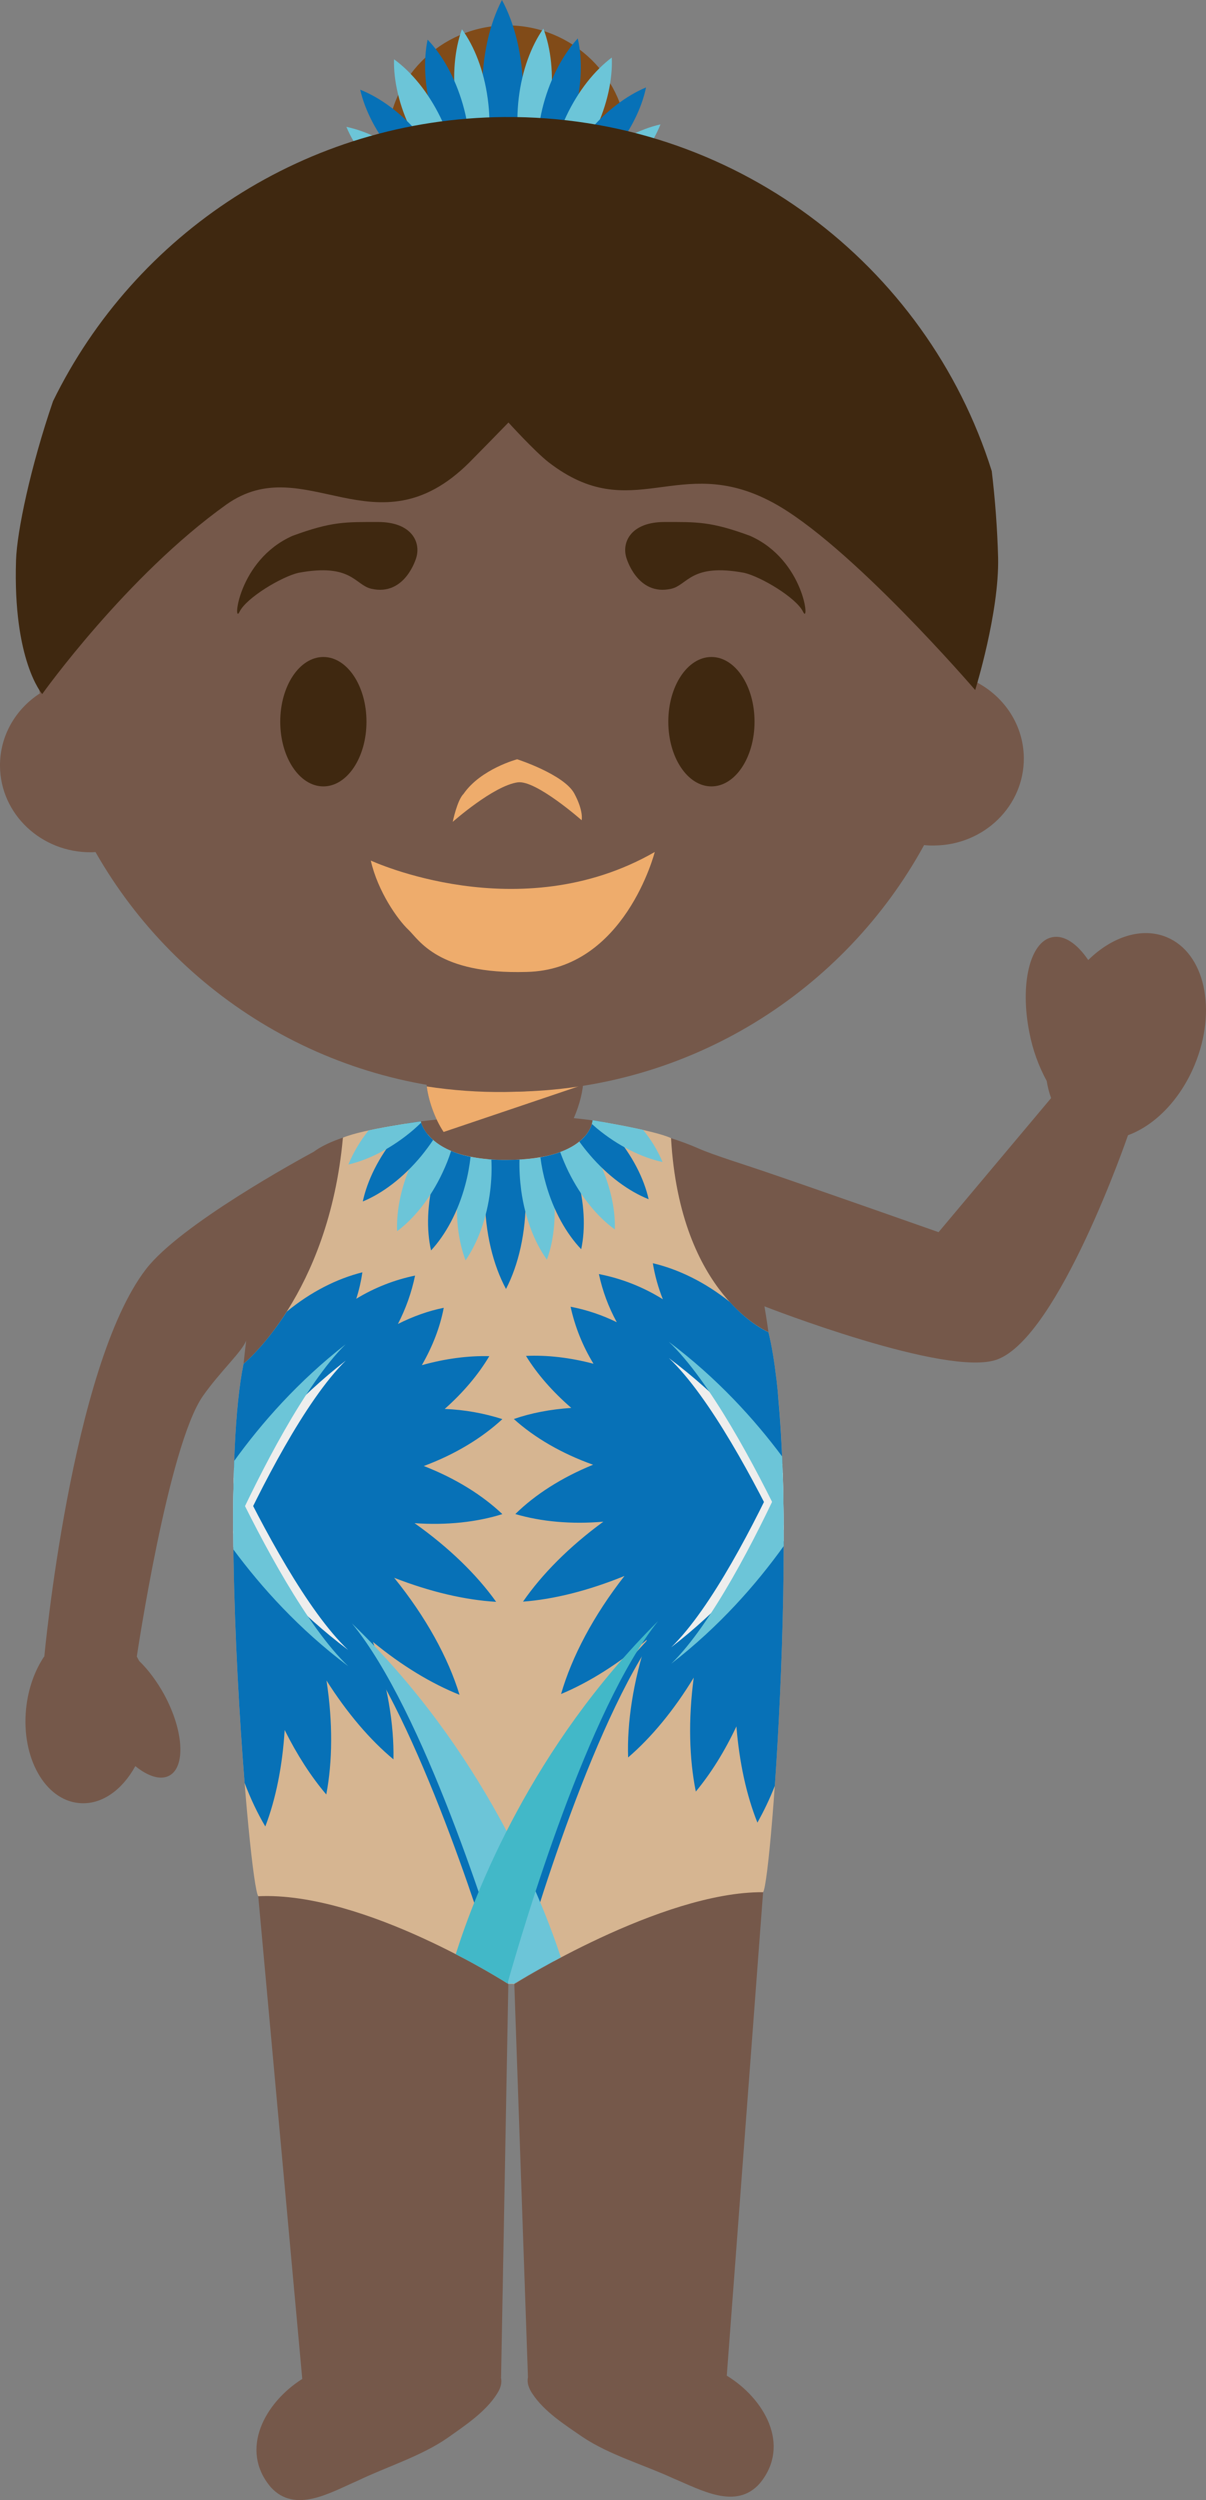 <svg version="1.1" xmlns="http://www.w3.org/2000/svg" xmlns:xlink="http://www.w3.org/1999/xlink" width="55.94" height="115.912" viewBox="0,0,55.94,115.912"><rect x="0" y="0" width="55.94" height="115.912" fill="#808080" stroke="none"/><g transform="translate(-211.001,-122.798)"><g data-paper-data="{&quot;isPaintingLayer&quot;:true}" fill-rule="evenodd" stroke="none" stroke-width="1" stroke-linecap="butt" stroke-linejoin="miter" stroke-miterlimit="10" stroke-dasharray="" stroke-dashoffset="0" style="mix-blend-mode: normal"><path d="M235.49,233.008l-0.633,-18.228c0,0 4.085,-4.535 5.968,-5.076c1.354,-0.392 5.572,0.821 5.572,0.821l-1.684,22.411h-0.009c1.736,1.053 3.01,3.222 1.54,4.999c-1.107,1.258 -2.758,0.285 -4.014,-0.232c-1.385,-0.641 -2.97,-1.086 -4.227,-1.932c-0.812,-0.56 -1.76,-1.16 -2.311,-1.998c-0.172,-0.258 -0.257,-0.52 -0.201,-0.765M225.026,233.09h-0.005l-2.041,-22.377c0,0 4.136,-1.292 5.488,-0.936c1.911,0.504 6.112,5.005 6.112,5.005l-0.337,18.237h-0.007c0.06,0.256 -0.013,0.505 -0.183,0.766c-0.535,0.844 -1.479,1.465 -2.286,2.037c-1.243,0.862 -2.818,1.334 -4.19,1.997c-1.249,0.537 -2.882,1.536 -4.013,0.296c-1.49,-1.754 -0.258,-3.943 1.462,-5.025M212.21,202.033c0.095,-0.95 0.408,-1.8 0.854,-2.457c-0.005,0.042 -0.011,0.06 -0.011,0.06c0,0 1.245,-13.49 4.722,-17.999c1.593,-2.07 7.132,-5.09 7.777,-5.439c1.216,-0.9 3.99,-1.318 5.708,-1.494c-0.294,-0.632 -0.475,-1.318 -0.48,-1.819l7.277,-0.058c0.005,0.5 -0.167,1.185 -0.441,1.813c1.69,0.149 4.156,0.685 5.77,1.398c0.717,0.318 2.21,0.775 2.948,1.03c2.226,0.753 8.202,2.857 8.202,2.857l5.22,-6.216c-0.093,-0.257 -0.161,-0.523 -0.203,-0.793c-0.382,-0.7 -0.653,-1.456 -0.803,-2.24c-0.45,-2.23 0.02,-4.22 1.055,-4.425c0.556,-0.118 1.16,0.3 1.673,1.057c1.105,-1.082 2.483,-1.538 3.64,-1.06c1.772,0.735 2.35,3.382 1.297,5.92c-0.674,1.628 -1.858,2.812 -3.092,3.262c0,0 -3.205,9.34 -6.065,10.397c-2.31,0.86 -10.802,-2.464 -10.802,-2.464v-0.018c1.671,9.672 0.123,24.46 0.123,24.46l-23.825,0.189c0,0 -1.532,-13.401 -0.332,-23.055v0.005c-0.183,0.514 -1.207,1.433 -2.014,2.584c-1.613,2.323 -3.061,12.072 -3.061,12.072c0.031,0.065 0.071,0.13 0.107,0.203c0.413,0.398 0.823,0.941 1.167,1.567c0.897,1.659 1,3.337 0.234,3.752c-0.413,0.222 -0.988,0.035 -1.577,-0.441c-0.616,1.124 -1.588,1.814 -2.615,1.712c-1.575,-0.145 -2.677,-2.1 -2.453,-4.36" data-paper-data="{&quot;origPos&quot;:null}" fill="#75584a"/><path d="M231.578,175.279c-0.417,-0.623 -0.707,-1.487 -0.781,-2.11c2.402,0.37 4.85,0.342 7.243,-0.082l-0.01,0.013l-6.452,2.18" fill="#eeac6c"/><path d="M246.645,184.557c1.532,6.312 0.16,25.423 -0.248,25.969c-4.736,-0.031 -11.54,4.255 -11.54,4.255l-0.276,0.002c0,0 -6.675,-4.3 -11.6,-4.07c-0.417,-0.541 -1.92,-18.635 -0.683,-24.684c0,0 3.949,-3.186 4.609,-10.487c1.02,-0.412 3.614,-0.752 3.614,-0.752c0,0 0.303,1.814 4.03,1.785c3.858,-0.03 3.938,-1.839 3.938,-1.839c0,0 2.871,0.466 3.638,0.829c0.418,7.32 4.518,8.992 4.518,8.992" fill="#d6b591"/><path d="M231.631,188.121c0.908,0.036 1.807,0.195 2.672,0.472c-0.943,0.872 -2.185,1.632 -3.645,2.174c1.464,0.569 2.706,1.341 3.645,2.23c-1.18,0.371 -2.581,0.525 -4.073,0.42c1.597,1.131 2.889,2.391 3.784,3.647c-1.435,-0.085 -3.055,-0.461 -4.73,-1.115c1.47,1.812 2.507,3.707 3.032,5.425c-1.295,-0.516 -2.675,-1.347 -4.015,-2.451c0.67,1.953 0.983,3.827 0.95,5.444c-1.093,-0.906 -2.156,-2.158 -3.106,-3.656c0.3,1.944 0.28,3.765 -0.01,5.285c-0.699,-0.823 -1.355,-1.832 -1.93,-2.99c-0.103,1.677 -0.413,3.209 -0.898,4.473c-0.354,-0.597 -0.677,-1.273 -0.96,-2.017c-0.478,-5.972 -0.877,-15.391 -0.05,-19.432c0,0 0.955,-0.775 2.008,-2.422c1.105,-0.911 2.32,-1.525 3.505,-1.822c-0.058,0.406 -0.152,0.817 -0.284,1.227c0.841,-0.512 1.764,-0.876 2.728,-1.075c-0.162,0.781 -0.43,1.536 -0.796,2.244c0.712,-0.358 1.426,-0.61 2.126,-0.75c-0.167,0.88 -0.511,1.783 -1.017,2.66c1.095,-0.307 2.157,-0.443 3.13,-0.418c-0.507,0.853 -1.207,1.683 -2.067,2.446M247.115,187.773c0.458,5.085 0.176,12.806 -0.174,17.82c-0.243,0.628 -0.517,1.184 -0.807,1.708c-0.506,-1.261 -0.839,-2.783 -0.975,-4.462c-0.551,1.169 -1.189,2.186 -1.883,3.021c-0.306,-1.516 -0.356,-3.335 -0.096,-5.283c-0.919,1.514 -1.969,2.778 -3.044,3.702c-0.054,-1.614 0.23,-3.495 0.87,-5.457c-1.328,1.125 -2.69,1.977 -3.98,2.516c0.499,-1.73 1.505,-3.638 2.942,-5.475c-1.66,0.679 -3.277,1.085 -4.707,1.192c0.876,-1.269 2.146,-2.552 3.726,-3.707c-1.493,0.129 -2.893,-0.003 -4.083,-0.354c0.922,-0.906 2.157,-1.696 3.607,-2.286c-1.463,-0.522 -2.723,-1.259 -3.676,-2.12c0.799,-0.279 1.7,-0.45 2.664,-0.515c-0.866,-0.751 -1.582,-1.567 -2.1,-2.411c0.971,-0.045 2.037,0.075 3.132,0.365c-0.5,-0.816 -0.859,-1.71 -1.064,-2.645c0.743,0.143 1.464,0.385 2.144,0.719c-0.384,-0.7 -0.664,-1.452 -0.83,-2.233c1.052,0.204 2.058,0.6 2.967,1.169c-0.215,-0.539 -0.372,-1.099 -0.466,-1.672c1.196,0.281 2.427,0.884 3.551,1.781h0.005c0.961,1.069 1.807,1.416 1.807,1.416c0.156,0.624 0.277,1.389 0.377,2.235c0.039,0.325 0.07,0.65 0.093,0.976M235.387,178.304c0.013,1.645 -0.337,3.139 -0.915,4.255c-0.596,-1.107 -0.968,-2.594 -0.982,-4.239c-0.007,-0.596 0.037,-1.191 0.132,-1.779c0.309,0.028 0.62,0.04 0.93,0.035c0.239,-0.002 0.464,-0.011 0.674,-0.022c0.102,0.578 0.156,1.163 0.161,1.75" fill="#0771b7"/><path d="M232.26,177.826c0.065,-0.512 0.168,-1.002 0.308,-1.454c0.402,0.096 0.812,0.159 1.225,0.187c0.024,0.458 0.006,0.946 -0.054,1.443c-0.156,1.282 -0.582,2.415 -1.142,3.228c-0.357,-0.924 -0.491,-2.12 -0.337,-3.404" fill="#6cc5d8"/><path d="M231.624,176.019c0.38,0.195 0.786,0.333 1.205,0.412c-0.049,0.423 -0.128,0.866 -0.248,1.307c-0.336,1.253 -0.916,2.311 -1.586,3.034c-0.219,-0.962 -0.187,-2.168 0.149,-3.422c0.123,-0.456 0.283,-0.901 0.48,-1.331" fill="#0771b7"/><path d="M230.842,175.388c0.205,0.256 0.54,0.541 1.084,0.77c-0.107,0.339 -0.241,0.677 -0.404,1.02c-0.551,1.173 -1.314,2.115 -2.101,2.703c-0.04,-0.982 0.201,-2.166 0.754,-3.333c0.19,-0.404 0.413,-0.792 0.667,-1.16" fill="#6cc5d8"/><path d="M230.521,174.79c0,0 0.07,0.423 0.57,0.862c-0.174,0.258 -0.359,0.507 -0.556,0.748c-0.827,0.998 -1.793,1.726 -2.706,2.102c0.206,-0.964 0.73,-2.048 1.557,-3.048c0.17,-0.207 0.346,-0.397 0.526,-0.577c0.369,-0.057 0.61,-0.087 0.61,-0.087" fill="#0771b7"/><path d="M230.537,174.847c-0.115,0.114 -0.232,0.22 -0.355,0.329c-0.979,0.838 -2.056,1.39 -3.022,1.612c0.236,-0.568 0.552,-1.1 0.937,-1.58c1.122,-0.25 2.424,-0.417 2.424,-0.417l0.016,0.056M236.369,181.2c-0.578,-0.804 -1.015,-1.928 -1.192,-3.208c-0.064,-0.494 -0.093,-0.975 -0.08,-1.432c0.418,-0.018 0.834,-0.071 1.243,-0.158c0.141,0.454 0.245,0.918 0.31,1.389c0.174,1.283 0.059,2.481 -0.281,3.409" fill="#6cc5d8"/><path d="M236.327,177.708c-0.119,-0.41 -0.206,-0.829 -0.258,-1.253c0.515,-0.094 0.917,-0.225 1.233,-0.374c0.185,0.392 0.338,0.798 0.458,1.215c0.354,1.25 0.406,2.456 0.2,3.42c-0.68,-0.712 -1.278,-1.758 -1.633,-3.008" fill="#0771b7"/><path d="M237.375,177.132c-0.147,-0.305 -0.278,-0.612 -0.39,-0.922c0.573,-0.209 0.928,-0.478 1.147,-0.732c0.219,0.318 0.413,0.653 0.58,1.001c0.573,1.16 0.841,2.34 0.807,3.32c-0.796,-0.574 -1.57,-1.505 -2.143,-2.667" fill="#6cc5d8"/><path d="M238.354,176.336c-0.172,-0.196 -0.33,-0.403 -0.48,-0.61c0.593,-0.479 0.616,-0.99 0.616,-0.99l0.47,0.08c0.181,0.179 0.356,0.364 0.524,0.556c0.846,0.989 1.388,2.064 1.604,3.026c-0.916,-0.363 -1.894,-1.078 -2.735,-2.062" fill="#0771b7"/><path d="M238.454,174.908c0.031,-0.107 0.036,-0.172 0.036,-0.172c0,0 1.269,0.203 2.342,0.45c0.371,0.45 0.674,0.95 0.902,1.487c-0.967,-0.207 -2.058,-0.741 -3.05,-1.563c-0.078,-0.069 -0.157,-0.14 -0.23,-0.202" fill="#6cc5d8"/><path d="M226.945,198.072c6.217,5.991 8.914,13.04 9.748,15.65c-1.126,0.605 -1.836,1.041 -1.836,1.041l-0.276,0.003l-0.469,-0.285c-0.907,-2.993 -3.957,-12.517 -7.167,-16.409" fill="#0771b7"/><path d="M232.463,213.559c0.859,-2.763 3.462,-9.671 9.436,-15.616c-3.241,4.065 -6.222,14.111 -6.973,16.785c-0.045,0.026 -0.069,0.036 -0.069,0.036l-0.277,0.002c0,0 -0.827,-0.526 -2.117,-1.206" fill="#0771b7"/><path d="M237.016,213.548c-1.307,0.693 -2.159,1.216 -2.159,1.216l-0.277,0.002c0,0 -0.005,0.005 -0.009,0c-0.778,-2.609 -3.924,-12.673 -7.248,-16.705c6.086,5.874 8.796,12.755 9.693,15.487" fill="#6cc5d8"/><path d="M234.541,214.757c-0.781,-0.486 -1.581,-0.938 -2.4,-1.356c0.905,-2.867 3.527,-9.622 9.385,-15.444c-3.255,4.072 -6.233,14.144 -6.985,16.8" fill="#42b8c8"/><path d="M227.041,185.879c-1.886,1.85 -3.956,5.929 -5.216,8.663c-0.015,-1.073 -0.01,-2.147 0.015,-3.22c1.263,-1.756 2.972,-3.709 5.2,-5.443" fill="#eeeeed"/><path d="M221.854,190.838c1.309,2.721 3.408,6.669 5.294,8.456c-2.28,-1.714 -4.034,-3.664 -5.33,-5.414c-0.004,-1.056 0.006,-2.078 0.036,-3.042" fill="#eeeeed"/><path d="M221.865,190.53c1.26,-1.746 2.958,-3.683 5.168,-5.406c-1.883,1.848 -3.955,5.926 -5.215,8.666c-0.005,-1.087 0.01,-2.174 0.047,-3.26" fill="#6cc5d8"/><path d="M227.154,200.048c-2.28,-1.712 -4.033,-3.662 -5.329,-5.414c-0.014,-1.029 -0.011,-2.059 0.011,-3.088c1.305,2.716 3.418,6.702 5.318,8.502" fill="#6cc5d8"/><path d="M242.026,185.762c2.258,1.687 3.994,3.611 5.285,5.341c0.027,1.019 0.043,2.084 0.04,3.161c-1.305,-2.705 -3.419,-6.699 -5.325,-8.502" fill="#eeeeed"/><path d="M247.29,190.656c0.04,1.019 0.06,2.038 0.06,3.057c-1.26,1.77 -2.974,3.729 -5.218,5.461c1.868,-1.814 3.895,-5.788 5.158,-8.518" fill="#eeeeed"/><path d="M247.279,190.323c0.044,1.067 0.068,2.134 0.072,3.202c-1.304,-2.714 -3.418,-6.713 -5.33,-8.519c2.238,1.679 3.971,3.589 5.258,5.317" fill="#6cc5d8"/><path d="M242.14,199.929c1.871,-1.821 3.915,-5.823 5.173,-8.563c0.027,1.004 0.042,2.048 0.04,3.113c-1.263,1.758 -2.973,3.718 -5.213,5.45" fill="#6cc5d8"/><path d="M212.571,151.649c-0.098,-12.119 9.668,-22.02 21.81,-22.115c12.14,-0.098 22.063,9.647 22.159,21.763c0.009,1.054 -0.057,2.108 -0.199,3.153c1.272,0.685 2.137,1.988 2.15,3.486c0.018,2.229 -1.844,4.046 -4.164,4.063c-0.154,0.004 -0.309,-0.003 -0.462,-0.02c-3.7,6.761 -10.865,11.371 -19.131,11.435c-8.263,0.065 -15.493,-4.421 -19.303,-11.112c-0.07,0.007 -0.132,0.01 -0.203,0.01c-2.313,0.017 -4.21,-1.769 -4.227,-3.997c-0.011,-1.396 0.718,-2.636 1.847,-3.367c-0.177,-1.091 -0.27,-2.195 -0.277,-3.3z" data-paper-data="{&quot;origPos&quot;:null}" fill="#75584a"/><path d="M230.311,148.65c0,0 -0.503,1.803 -2.082,1.446c-0.772,-0.174 -0.908,-1.201 -3.386,-0.74c-0.779,0.18 -2.417,1.156 -2.732,1.808c-0.316,0.652 -0.088,-2.392 2.457,-3.522c1.835,-0.675 2.457,-0.642 3.977,-0.642c1.52,0 1.987,0.907 1.766,1.65M240.052,148.65c0,0 0.503,1.803 2.082,1.446c0.772,-0.174 0.908,-1.201 3.386,-0.74c0.779,0.18 2.417,1.156 2.732,1.808c0.316,0.652 0.087,-2.392 -2.457,-3.522c-1.835,-0.675 -2.457,-0.642 -3.977,-0.642c-1.52,0 -1.987,0.907 -1.766,1.65" data-paper-data="{&quot;origPos&quot;:null}" fill="#3f2810"/><path d="M228,156.258c0,1.657 -0.895,3 -2,3c-1.105,0 -2,-1.343 -2,-3c0,-1.657 0.895,-3 2,-3c1.105,0 2,1.343 2,3M246,156.258c0,1.657 -0.895,3 -2,3c-1.105,0 -2,-1.343 -2,-3c0,-1.657 0.895,-3 2,-3c1.105,0 2,1.343 2,3" data-paper-data="{&quot;origPos&quot;:null}" fill="#3f2810"/><path d="M235.02,159.069c-1.125,0.153 -3.02,1.834 -3.02,1.834c0,0 0.207,-1.009 0.503,-1.299c0.8,-1.156 2.487,-1.604 2.487,-1.604c0,0 2.173,0.703 2.65,1.588c0.443,0.824 0.34,1.238 0.34,1.238c0,0 -2.121,-1.871 -2.96,-1.756z" fill="#eeac6c"/><path d="M228.2,162.696c0,0 6.897,3.208 13.172,-0.397c0,0 -1.39,5.47 -5.95,5.561c-4.115,0.122 -4.984,-1.492 -5.477,-1.956c-0.492,-0.463 -1.42,-1.772 -1.745,-3.208" fill="#eeac6c"/><path d="M240.107,129.495c0.025,3.07 -2.451,5.581 -5.53,5.606c-3.076,0.022 -5.595,-2.447 -5.621,-5.517c-0.025,-3.075 2.456,-5.582 5.53,-5.609c3.083,-0.022 5.597,2.445 5.621,5.52" fill="#814b18"/><path d="M233.371,127.05c-0.013,-1.647 0.337,-3.143 0.913,-4.252c0.595,1.1 0.968,2.592 0.981,4.24c0.011,1.64 -0.337,3.136 -0.914,4.256c-0.594,-1.11 -0.966,-2.6 -0.98,-4.243" fill="#0771b7"/><path d="M232.15,127.564c-0.177,-1.28 -0.057,-2.49 0.278,-3.409c0.578,0.795 1.02,1.92 1.194,3.204c0.18,1.278 0.055,2.485 -0.282,3.407c-0.57,-0.793 -1.012,-1.922 -1.19,-3.202" fill="#6cc5d8"/><path d="M231.043,128.047c-0.36,-1.24 -0.406,-2.454 -0.208,-3.411c0.685,0.71 1.278,1.765 1.635,3.005c0.357,1.243 0.41,2.454 0.203,3.416c-0.68,-0.713 -1.276,-1.761 -1.63,-3.01" fill="#0771b7"/><path d="M230.088,128.87c-0.57,-1.157 -0.838,-2.337 -0.81,-3.323c0.802,0.58 1.571,1.51 2.142,2.669c0.574,1.164 0.839,2.342 0.808,3.324c-0.797,-0.577 -1.57,-1.505 -2.14,-2.67" fill="#6cc5d8"/><path d="M229.313,129.973c-0.839,-0.977 -1.388,-2.062 -1.604,-3.017c0.919,0.367 1.894,1.071 2.737,2.057c0.843,0.989 1.39,2.062 1.602,3.02c-0.913,-0.361 -1.894,-1.074 -2.735,-2.06" fill="#0771b7"/><path d="M229.162,131.386c-0.992,-0.826 -1.717,-1.799 -2.094,-2.707c0.966,0.205 2.052,0.735 3.05,1.567c0.992,0.826 1.717,1.8 2.092,2.71c-0.964,-0.207 -2.048,-0.74 -3.048,-1.57M236.537,127.529c0.156,-1.285 0.02,-2.49 -0.333,-3.404c-0.564,0.804 -0.988,1.937 -1.142,3.221c-0.151,1.283 -0.02,2.487 0.335,3.402c0.564,-0.801 0.986,-1.937 1.14,-3.219" fill="#6cc5d8"/><path d="M237.659,127.994c-0.342,1.252 -0.919,2.311 -1.594,3.035c-0.216,-0.958 -0.187,-2.168 0.15,-3.418c0.342,-1.244 0.919,-2.308 1.586,-3.032c0.219,0.957 0.19,2.171 -0.142,3.415" fill="#0771b7"/><path d="M238.626,128.803c-0.558,1.173 -1.316,2.113 -2.104,2.703c-0.047,-0.984 0.199,-2.167 0.752,-3.337c0.554,-1.171 1.314,-2.109 2.104,-2.703c0.044,0.986 -0.202,2.17 -0.752,3.337" fill="#6cc5d8"/><path d="M239.414,129.893c-0.827,0.999 -1.798,1.725 -2.705,2.101c0.198,-0.957 0.729,-2.041 1.554,-3.041c0.826,-1 1.796,-1.721 2.704,-2.102c-0.196,0.958 -0.729,2.051 -1.553,3.042" fill="#0771b7"/><path d="M239.587,131.304c-0.986,0.846 -2.059,1.396 -3.023,1.618c0.36,-0.917 1.07,-1.901 2.05,-2.743c0.982,-0.848 2.061,-1.396 3.023,-1.614c-0.364,0.915 -1.067,1.897 -2.05,2.739" fill="#6cc5d8"/><path d="M257.298,148.65c0.055,2.56 -1.063,6.14 -1.063,6.14c0,0 -5.862,-6.817 -9.42,-8.71c-4.35,-2.32 -6.48,1.158 -10.375,-1.856c-0.644,-0.504 -1.854,-1.837 -1.854,-1.837c-0.606,0.624 -1.215,1.246 -1.827,1.865c-4.321,4.286 -7.62,-0.652 -11.263,1.942c-4.636,3.308 -8.537,8.783 -8.537,8.783c0,0 -1.365,-1.538 -1.214,-6.205c0.043,-1.344 0.674,-4.333 1.716,-7.374c3.783,-7.739 11.718,-13.102 20.933,-13.174c10.588,-0.084 19.598,6.834 22.609,16.414c0.159,1.332 0.258,2.671 0.295,4.012" data-paper-data="{&quot;origPos&quot;:null}" fill="#3f2810"/></g></g></svg>